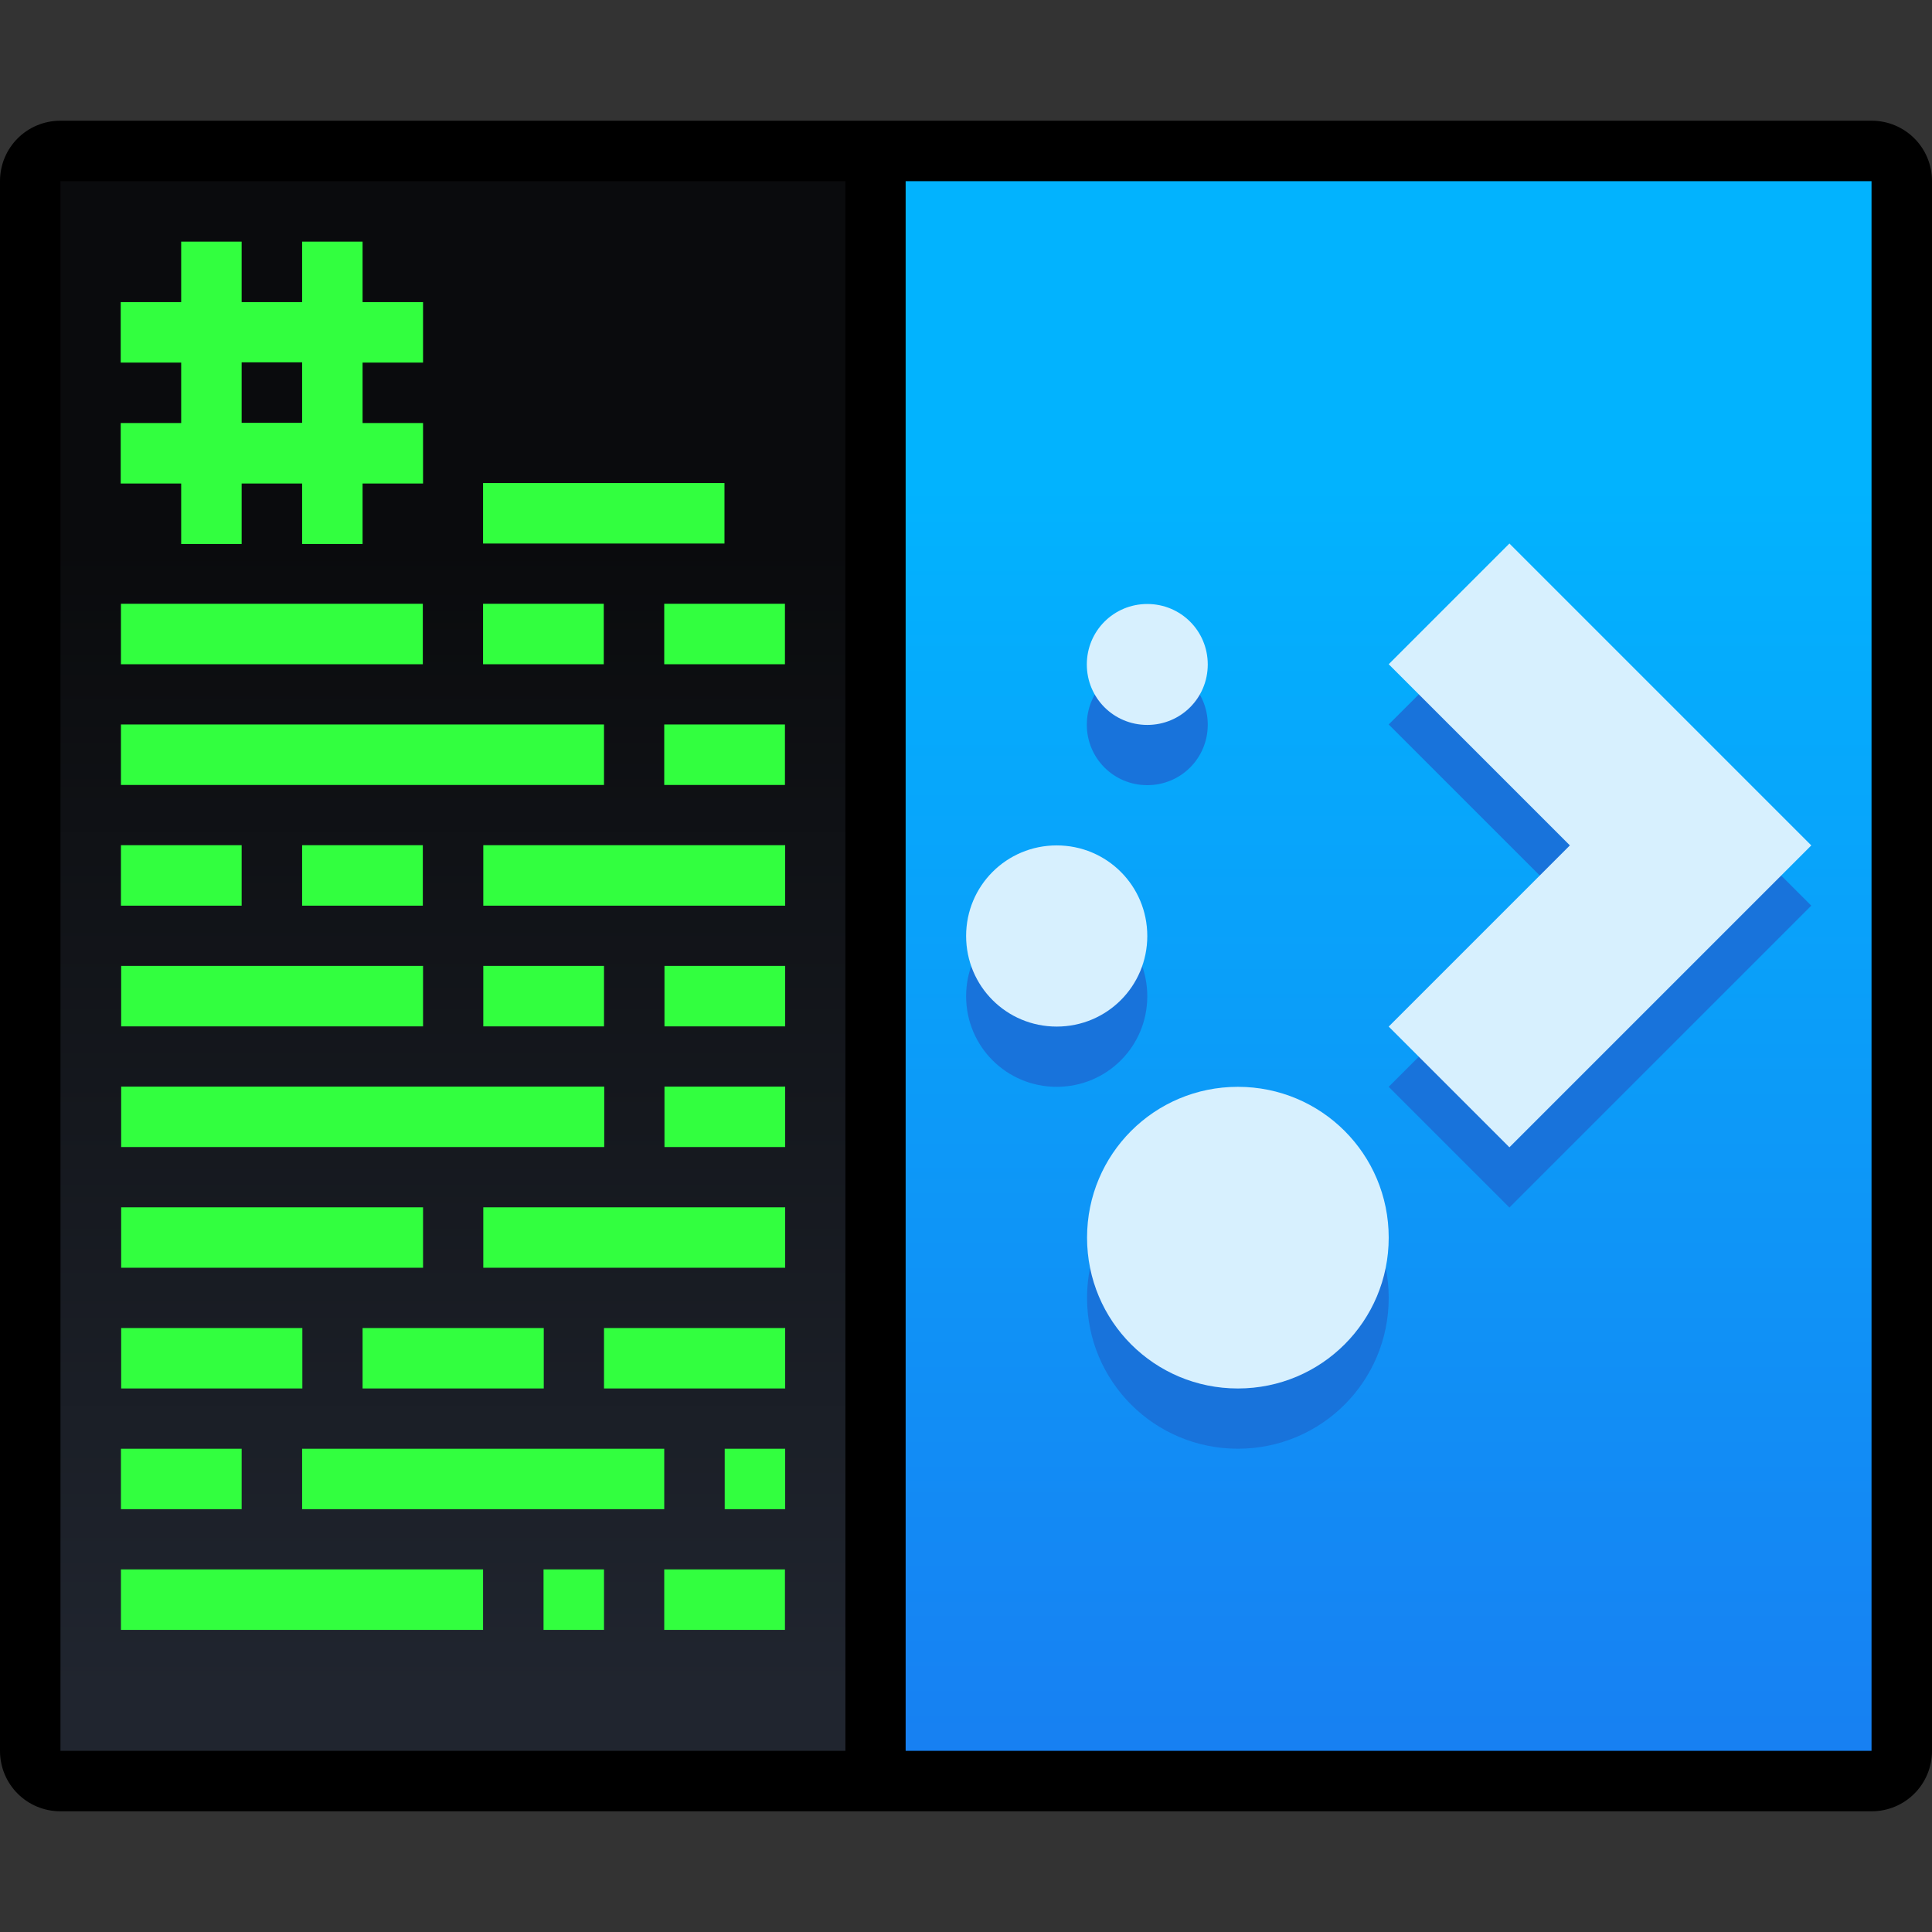 <?xml version="1.0" encoding="UTF-8" standalone="no"?>
<!-- Created with Inkscape (http://www.inkscape.org/) -->

<svg
   xmlns:dc="http://purl.org/dc/elements/1.1/"
   xmlns:cc="http://creativecommons.org/ns#"
   xmlns:rdf="http://www.w3.org/1999/02/22-rdf-syntax-ns#"
   xmlns:svg="http://www.w3.org/2000/svg"
   xmlns="http://www.w3.org/2000/svg"
   xmlns:xlink="http://www.w3.org/1999/xlink"
   xmlns:sodipodi="http://sodipodi.sourceforge.net/DTD/sodipodi-0.dtd"
   xmlns:inkscape="http://www.inkscape.org/namespaces/inkscape"
   width="32"
   height="32"
   viewBox="0 0 8.467 8.467"
   version="1.1"
   id="svg1399"
   inkscape:version="0.92.4 5da689c313, 2019-01-14"
   sodipodi:docname="kdevelop.svg">
  <rect x="0" y="0" width="8.467" height="8.467" fill="#333333" stroke="none"/>
  <defs
     id="defs1393">
    <linearGradient
       gradientTransform="matrix(0.265,0,0,0.265,-8.744,291.096)"
       inkscape:collect="always"
       xlink:href="#linearGradient977"
       id="linearGradient1502"
       x1="8"
       y1="28"
       x2="8"
       y2="9"
       gradientUnits="userSpaceOnUse" />
    <linearGradient
       id="linearGradient977"
       inkscape:collect="always">
      <stop
         id="stop973"
         offset="0"
         style="stop-color:#20252f;stop-opacity:1" />
      <stop
         id="stop975"
         offset="1"
         style="stop-color:#0a0b0d;stop-opacity:1" />
    </linearGradient>
    <linearGradient
       gradientTransform="matrix(0.265,0,0,0.265,-8.744,291.096)"
       inkscape:collect="always"
       xlink:href="#linearGradient4565"
       id="linearGradient1510"
       x1="24"
       y1="29"
       x2="24"
       y2="8"
       gradientUnits="userSpaceOnUse" />
    <linearGradient
       inkscape:collect="always"
       id="linearGradient4565">
      <stop
         style="stop-color:#1780f2;stop-opacity:1"
         offset="0"
         id="stop4561" />
      <stop
         style="stop-color:#02b3fe;stop-opacity:1"
         offset="1"
         id="stop4563" />
    </linearGradient>
  </defs>
  <sodipodi:namedview
     id="base"
     pagecolor="#ffffff"
     bordercolor="#666666"
     borderopacity="1.0"
     inkscape:pageopacity="0.0"
     inkscape:pageshadow="2"
     inkscape:zoom="15.839192"
     inkscape:cx="-5.8249215"
     inkscape:cy="10.355829"
     inkscape:document-units="px"
     inkscape:current-layer="layer1"
     showgrid="false"
     inkscape:showpageshadow="false"
     units="px"
     inkscape:window-width="1920"
     inkscape:window-height="1049"
     inkscape:window-x="0"
     inkscape:window-y="0"
     inkscape:window-maximized="1" />
  <g
     inkscape:label="Capa 1"
     inkscape:groupmode="layer"
     id="layer1"
     transform="translate(0,-288.533)">
    <g
       id="g3010"
       transform="translate(8.744,-2.563)">
      <path
         id="path12329"
         d="m -8.479,291.625 c -0.147,0 -0.265,0.118 -0.265,0.265 v 6.879 c 0,0.147 0.118,0.265 0.265,0.265 h 7.937 c 0.147,0 0.265,-0.118 0.265,-0.265 v -6.879 c 0,-0.147 -0.118,-0.265 -0.265,-0.265 h -3.704 -0.794 z"
         style="fill:#000000;fill-opacity:1;stroke-width:0.265"
         inkscape:connector-curvature="0" />
      <path
         sodipodi:nodetypes="ccccc"
         inkscape:connector-curvature="0"
         id="path1011"
         d="m -8.479,291.89 v 6.879 h 3.44 v -6.879 z"
         style="fill:url(#linearGradient1502);fill-opacity:1;stroke-width:0.265" />
      <path
         sodipodi:nodetypes="ccccc"
         inkscape:connector-curvature="0"
         id="path13-5-2-9-4-2-6-6"
         d="m -4.775,291.89 v 6.879 h 4.233 v -6.879 z"
         style="fill:url(#linearGradient1510);fill-opacity:1;stroke-width:0.265" />
      <path
         id="rect993"
         d="m -7.95,292.155 v 0.265 h -0.265 v 0.265 h 0.265 v 0.265 h -0.265 v 0.265 h 0.265 v 0.265 h 0.265 v -0.265 h 0.265 v 0.265 h 0.265 v -0.265 h 0.265 v -0.265 h -0.265 v -0.265 h 0.265 v -0.265 h -0.265 v -0.265 h -0.265 v 0.265 H -7.685 v -0.265 z m 0.265,0.529 h 0.265 v 0.265 H -7.685 Z m 1.058,0.529 v 0.265 h 1.058 v -0.265 z m -1.587,0.529 v 0.265 h 1.323 v -0.265 z m 1.587,0 v 0.265 h 0.529 v -0.265 z m 0.794,0 v 0.265 h 0.529 v -0.265 z m -2.381,0.529 v 0.265 h 2.117 v -0.265 z m 2.381,0 v 0.265 h 0.529 v -0.265 z m -2.381,0.529 v 0.265 h 0.529 v -0.265 z m 0.794,0 v 0.265 h 0.529 v -0.265 z m 0.794,0 v 0.265 h 1.323 v -0.265 z m -1.587,0.529 v 0.265 h 1.323 v -0.265 z m 1.587,0 v 0.265 h 0.529 v -0.265 z m 0.794,0 v 0.265 h 0.529 v -0.265 z m -2.381,0.529 v 0.265 h 2.117 v -0.265 z m 2.381,0 v 0.265 h 0.529 v -0.265 z m -2.381,0.529 v 0.265 h 1.323 v -0.265 z m 1.587,0 v 0.265 h 1.323 v -0.265 z m -1.587,0.529 v 0.265 h 0.794 v -0.265 z m 1.058,0 v 0.265 h 0.794 v -0.265 z m 1.058,0 v 0.265 h 0.794 v -0.265 z m -2.117,0.529 v 0.265 h 0.529 v -0.265 z m 0.794,0 v 0.265 h 1.587 v -0.265 z m 1.852,0 v 0.265 h 0.265 v -0.265 z m -2.646,0.529 v 0.265 h 1.587 v -0.265 z m 1.852,0 v 0.265 h 0.265 v -0.265 z m 0.529,0 v 0.265 h 0.529 v -0.265 z"
         style="opacity:1;fill:#32ff3f;fill-opacity:1;stroke:none;stroke-width:1.587;stroke-linecap:round;stroke-linejoin:round;stroke-miterlimit:4;stroke-dasharray:none;stroke-dashoffset:0;stroke-opacity:1;paint-order:stroke markers fill"
         inkscape:connector-curvature="0" />
      <path
         inkscape:connector-curvature="0"
         id="path904-0-4"
         d="m -2.129,293.742 -0.529,0.529 0.794,0.794 -0.794,0.794 0.529,0.529 1.323,-1.323 z m -1.587,0.265 c -0.147,0 -0.265,0.118 -0.265,0.265 0,0.147 0.118,0.265 0.265,0.265 0.147,0 0.265,-0.118 0.265,-0.265 0,-0.147 -0.118,-0.265 -0.265,-0.265 z m -0.397,1.058 c -0.22,0 -0.397,0.177 -0.397,0.397 0,0.22 0.177,0.397 0.397,0.397 0.22,0 0.397,-0.177 0.397,-0.397 0,-0.22 -0.177,-0.397 -0.397,-0.397 z m 0.794,1.058 c -0.366,0 -0.661,0.295 -0.661,0.661 0,0.366 0.295,0.661 0.661,0.661 0.366,0 0.661,-0.295 0.661,-0.661 0,-0.366 -0.295,-0.661 -0.661,-0.661 z"
         style="color:#36404d;opacity:0.98;fill:#1972da;fill-opacity:1;stroke:none;stroke-width:0.265" />
      <path
         id="path904-0"
         d="m -2.129,293.478 -0.529,0.529 0.794,0.794 -0.794,0.794 0.529,0.529 1.323,-1.323 z m -1.587,0.265 c -0.147,0 -0.265,0.118 -0.265,0.265 0,0.147 0.118,0.265 0.265,0.265 0.147,0 0.265,-0.118 0.265,-0.265 0,-0.147 -0.118,-0.265 -0.265,-0.265 z m -0.397,1.058 c -0.22,0 -0.397,0.177 -0.397,0.397 0,0.22 0.177,0.397 0.397,0.397 0.22,0 0.397,-0.177 0.397,-0.397 0,-0.22 -0.177,-0.397 -0.397,-0.397 z m 0.794,1.058 c -0.366,0 -0.661,0.295 -0.661,0.661 0,0.366 0.295,0.661 0.661,0.661 0.366,0 0.661,-0.295 0.661,-0.661 0,-0.366 -0.295,-0.661 -0.661,-0.661 z"
         style="color:#36404d;fill:#d7f0fe;fill-opacity:1;stroke:none;stroke-width:0.265"
         inkscape:connector-curvature="0" />
    </g>
  </g>
</svg>
